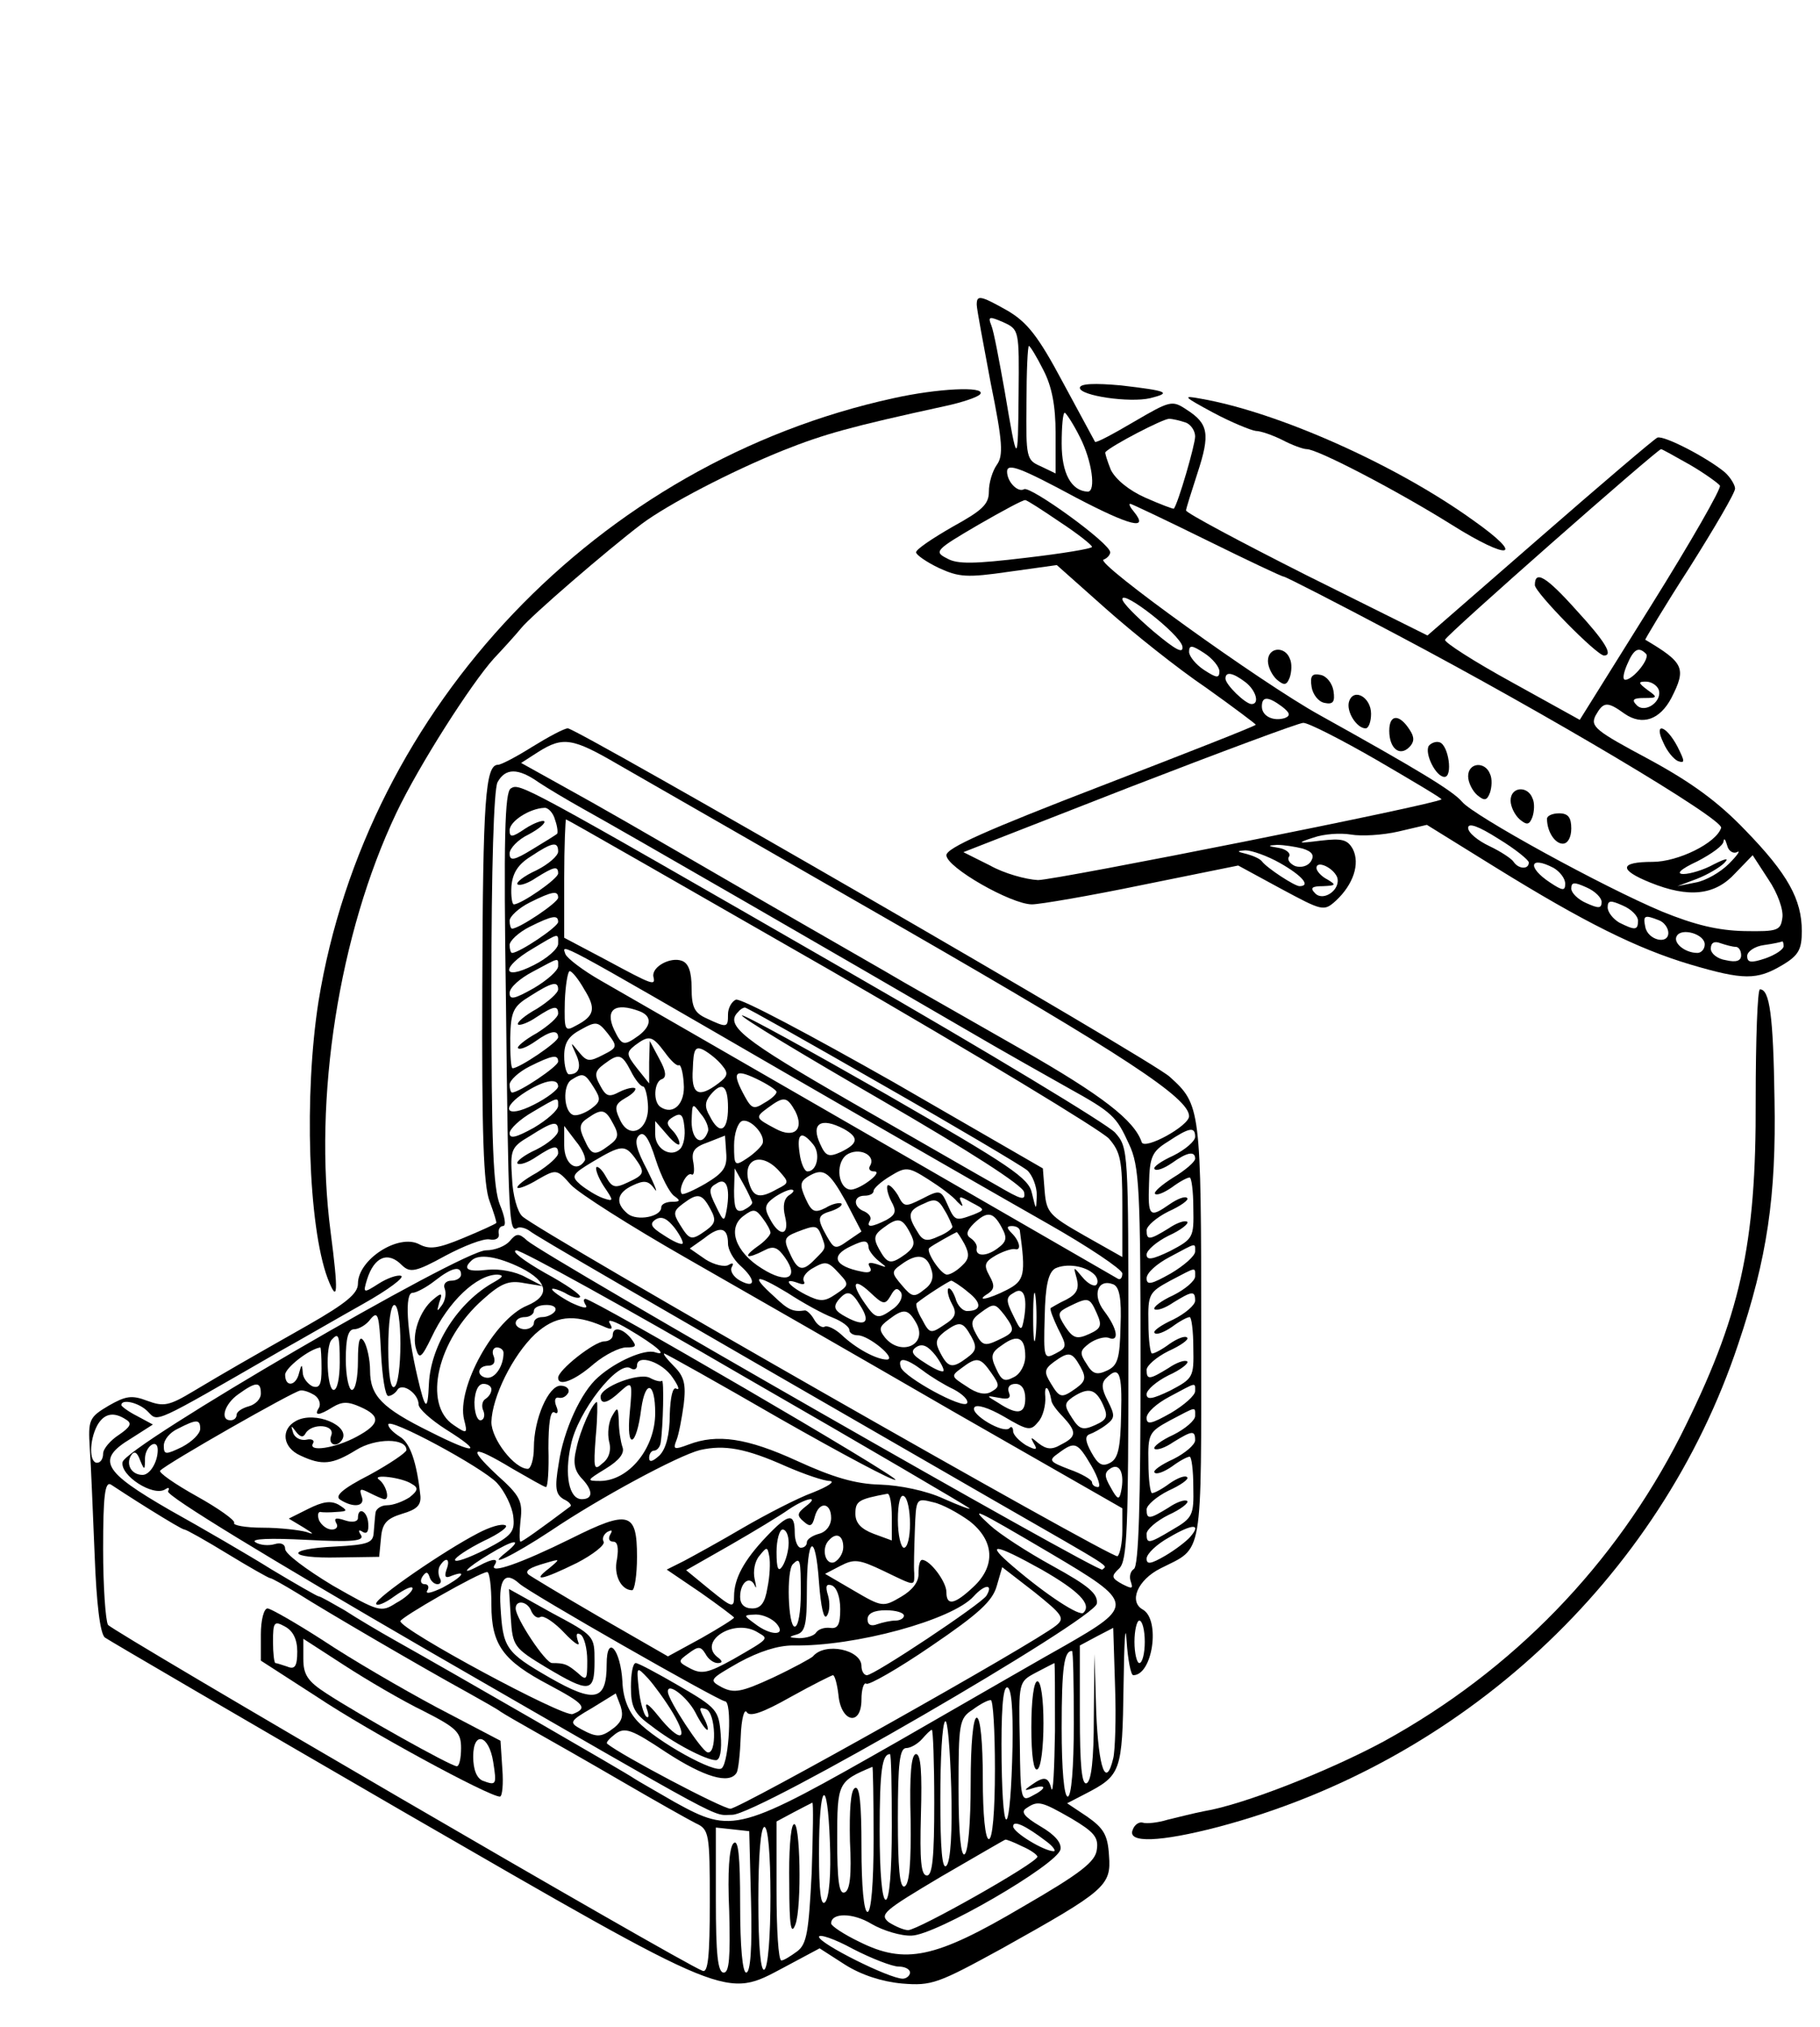 <?xml version="1.0" standalone="no"?>
<!DOCTYPE svg PUBLIC "-//W3C//DTD SVG 20010904//EN"
 "http://www.w3.org/TR/2001/REC-SVG-20010904/DTD/svg10.dtd">
<svg version="1.0" xmlns="http://www.w3.org/2000/svg"
 width="300pt" height="334pt" viewBox="0 0 300 334"
 preserveAspectRatio="xMidYMid meet">
<g transform="translate(0,334) scale(0.1,-0.1)"
fill="#000000" stroke="none">
<path d="M1610 2838 c0 -7 11 -65 23 -129 20 -98 21 -120 10 -135 -7 -10 -13
-29 -13 -44 0 -21 -11 -31 -60 -58 -33 -19 -60 -37 -60 -42 0 -4 17 -16 38
-26 33 -15 46 -16 115 -6 l79 11 81 -72 c45 -40 119 -99 165 -130 45 -32 82
-60 82 -61 0 -2 -115 -47 -255 -101 -187 -72 -255 -102 -255 -114 0 -20 107
-81 141 -81 13 0 95 14 182 32 l158 32 70 -38 c69 -37 71 -38 91 -20 29 27 40
61 28 85 -9 16 -18 18 -53 14 -39 -5 -40 -4 -12 5 17 6 44 8 62 5 17 -3 52 -1
78 5 l47 11 113 -70 c147 -91 234 -134 321 -160 88 -26 110 -26 152 -1 27 16
32 26 32 56 0 52 -23 94 -93 166 -45 47 -89 79 -159 117 -88 47 -97 54 -88 72
13 23 19 24 48 3 29 -20 58 -10 77 26 25 49 21 58 -43 96 -1 0 31 54 73 119
41 65 75 123 75 130 0 6 -8 19 -17 27 -29 24 -100 61 -111 57 -5 -2 -93 -77
-194 -165 l-185 -161 -199 99 c-109 55 -199 103 -199 107 0 3 9 31 19 62 21
64 18 81 -18 104 -24 16 -27 15 -87 -20 -34 -20 -62 -35 -64 -33 -1 2 -25 46
-53 98 -41 77 -59 99 -91 118 -46 26 -51 26 -51 10z m69 -147 c-1 -121 -2
-120 -23 5 -9 50 -18 99 -22 108 -6 15 -3 15 20 5 26 -12 26 -13 25 -118z m41
39 c14 -27 20 -59 20 -104 l0 -66 -25 12 c-23 10 -24 14 -23 104 0 52 2 94 4
94 2 0 13 -18 24 -40z m60 -110 c20 -39 27 -90 13 -90 -27 1 -43 30 -43 79 0
28 2 51 5 51 2 0 14 -18 25 -40z m174 24 c9 -3 16 -14 16 -23 0 -14 -28 -110
-35 -119 -1 -1 -22 7 -47 18 -27 12 -49 30 -57 46 -6 15 -10 28 -9 29 10 11
95 55 105 55 6 0 18 -3 27 -6z m832 -70 c24 -14 46 -30 49 -34 3 -4 -48 -93
-113 -197 l-118 -189 -112 62 c-62 34 -112 66 -110 70 2 8 349 313 356 314 2
0 23 -12 48 -26z m-1012 -54 c88 -46 121 -55 95 -23 -6 7 -9 13 -6 13 2 0 59
-27 126 -60 67 -33 124 -60 127 -60 3 0 87 -43 187 -96 246 -130 539 -304 534
-318 -8 -25 -71 -56 -113 -56 -55 0 -56 -13 -4 -34 64 -26 107 -21 140 15 l29
30 26 -40 c15 -22 25 -50 23 -63 -3 -21 -7 -23 -63 -22 -43 1 -81 10 -135 32
-98 41 -311 158 -330 181 -15 18 -75 54 -235 143 -96 53 -371 251 -356 256 6
2 11 8 11 12 0 15 -132 110 -142 104 -10 -6 -28 12 -28 29 0 15 23 6 114 -43z
m-27 -40 c29 -19 53 -38 53 -41 0 -3 -49 -11 -109 -18 -84 -10 -113 -11 -130
-1 -22 11 -19 14 51 55 40 23 75 42 78 41 3 0 29 -17 57 -36z m202 -205 c2
-13 -11 -6 -48 25 -28 24 -51 47 -51 53 0 16 95 -58 99 -78z m61 -41 c0 -12
-5 -11 -25 2 -14 9 -25 23 -25 30 0 12 5 11 25 -2 14 -9 25 -23 25 -30z m703
29 c8 -7 -21 -43 -34 -43 -5 0 -3 11 3 25 11 26 19 30 31 18z m-660 -47 c17
-13 24 -36 10 -36 -10 0 -43 32 -43 42 0 12 12 10 33 -6z m681 -12 c7 -19 -22
-40 -36 -26 -9 9 -6 12 12 12 22 0 23 1 6 13 -16 12 -16 14 -3 14 9 0 18 -6
21 -13z m-621 -28 c13 -10 15 -15 5 -19 -19 -6 -38 3 -38 19 0 17 10 17 33 0z
m156 -88 c60 -35 109 -64 107 -65 -7 -8 -636 -133 -665 -133 -20 1 -56 11 -79
24 l-44 22 274 107 c150 58 279 106 286 106 7 1 62 -27 121 -61z m251 -169 c0
-12 -17 -11 -25 1 -3 5 -21 17 -40 26 -19 9 -35 22 -35 30 0 9 17 3 50 -18 28
-17 50 -35 50 -39z m343 17 c7 4 1 -5 -13 -19 -14 -14 -38 -28 -55 -31 l-30
-6 32 12 c18 7 38 19 45 26 9 9 3 8 -17 -2 -16 -9 -39 -16 -50 -16 -13 0 -5 8
23 21 23 12 43 26 43 33 1 6 3 3 6 -7 2 -9 10 -14 16 -11z m-716 6 c16 -5 20
-11 14 -21 -5 -8 -16 -11 -26 -8 -9 4 -14 11 -10 16 3 5 -5 12 -17 14 -19 3
-19 4 -3 5 11 0 30 -3 42 -6z m-37 -24 c37 -21 51 -38 32 -38 -8 0 -54 30 -62
41 -3 4 -14 9 -25 12 -17 4 -17 5 -2 6 10 0 36 -9 57 -21z m94 -23 c7 -20 -22
-41 -36 -27 -9 9 -6 12 13 12 21 1 22 2 7 11 -10 5 -18 14 -18 19 0 13 27 1
34 -15z m357 15 c10 -6 19 -17 19 -26 0 -12 -4 -12 -25 2 -38 25 -34 45 6 24z
m79 -56 c0 -11 -5 -11 -25 -2 -14 6 -25 17 -25 24 0 11 5 11 25 2 14 -6 25
-17 25 -24z m60 -31 c0 -16 -5 -16 -31 -3 -10 6 -19 17 -19 25 0 12 5 12 25 3
14 -6 25 -17 25 -25z m34 1 c9 -3 16 -13 16 -21 0 -20 -34 -12 -38 10 -4 19
-1 20 22 11z m76 -40 c0 -8 -6 -14 -12 -14 -21 0 -41 17 -34 28 8 14 46 3 46
-14z m51 -4 c5 0 9 -6 9 -14 0 -9 -8 -12 -25 -8 -14 2 -25 11 -25 19 0 10 6
13 16 9 9 -3 20 -6 25 -6z m79 1 c0 -5 -13 -14 -30 -20 -24 -8 -30 -7 -30 4 0
7 12 16 28 18 15 2 28 5 30 6 1 0 2 -3 2 -8z"/>
<path d="M2530 2376 c0 -12 102 -116 114 -116 16 0 1 24 -45 74 -51 57 -69 67
-69 42z"/>
<path d="M2090 2251 c0 -10 7 -24 15 -31 12 -10 16 -9 21 4 3 9 4 23 0 31 -8
21 -36 19 -36 -4z"/>
<path d="M2162 2208 c2 -12 11 -24 21 -26 14 -3 18 1 15 20 -2 12 -11 24 -21
26 -14 3 -18 -1 -15 -20z"/>
<path d="M2224 2185 c-6 -16 12 -45 27 -45 5 0 9 11 9 24 0 27 -28 43 -36 21z"/>
<path d="M2290 2136 c0 -29 17 -43 33 -27 8 8 9 16 1 28 -17 27 -34 27 -34 -1z"/>
<path d="M2355 2111 c-7 -13 12 -51 26 -51 14 0 7 52 -8 57 -6 2 -14 -1 -18
-6z"/>
<path d="M2420 2061 c0 -10 7 -24 15 -31 12 -10 16 -9 21 4 3 9 4 23 0 31 -8
21 -36 19 -36 -4z"/>
<path d="M2490 2021 c0 -10 7 -24 15 -31 12 -10 16 -9 21 4 3 9 4 23 0 31 -8
21 -36 19 -36 -4z"/>
<path d="M2550 1991 c0 -21 13 -41 26 -41 8 0 14 10 14 25 0 18 -5 25 -20 25
-11 0 -20 -4 -20 -9z"/>
<path d="M1780 2701 c0 -13 82 -25 116 -17 36 9 29 12 -48 21 -44 4 -68 3 -68
-4z"/>
<path d="M1473 2684 c-486 -106 -869 -508 -948 -994 -24 -153 -17 -370 15
-456 17 -44 18 -24 5 76 -29 221 14 492 108 690 38 80 124 214 161 255 16 17
36 39 45 50 16 20 141 128 199 172 43 32 146 86 233 121 68 27 111 39 267 73
28 6 55 15 58 20 8 13 -71 9 -143 -7z"/>
<path d="M2000 2660 c30 -16 62 -29 70 -30 8 0 28 -7 44 -15 15 -8 34 -15 40
-15 18 0 150 -69 238 -124 97 -61 124 -55 36 7 -128 92 -322 178 -448 200 -32
6 -30 4 20 -23z"/>
<path d="M878 2110 c-27 -17 -52 -30 -57 -30 -21 0 -25 -57 -26 -365 -1 -244
2 -328 12 -354 7 -19 12 -35 11 -36 -2 -2 -26 -13 -55 -25 -41 -17 -55 -19
-72 -10 -34 18 -101 -25 -101 -65 0 -16 -19 -32 -82 -68 -104 -59 -132 -75
-189 -109 -40 -24 -49 -26 -76 -16 -26 10 -36 8 -64 -8 -32 -19 -34 -23 -31
-70 2 -27 5 -106 8 -176 3 -80 9 -130 17 -136 7 -5 228 -134 492 -287 544
-314 530 -308 628 -256 l58 31 42 -27 c27 -17 61 -28 94 -31 49 -4 59 0 165
58 170 95 180 103 176 153 -2 34 -9 45 -36 64 l-33 22 29 15 c60 31 62 36 64
179 1 73 3 106 5 74 2 -31 7 -57 11 -57 32 0 45 91 16 108 -24 13 -9 49 29 68
71 36 67 10 67 391 0 368 -1 373 -52 419 -27 26 -977 574 -992 574 -6 0 -32
-14 -58 -30z m140 -29 c37 -21 249 -143 472 -271 363 -209 470 -279 470 -309
0 -16 -73 -56 -78 -43 -12 36 -65 77 -198 153 -81 46 -168 96 -193 110 -25 15
-134 77 -241 139 -228 132 -245 142 -328 188 l-63 35 28 18 c41 26 57 23 131
-20z m-130 -30 c15 -10 47 -29 72 -43 67 -37 434 -249 630 -363 63 -37 140
-80 170 -97 74 -41 80 -47 101 -93 17 -36 19 -72 19 -367 0 -221 -3 -329 -11
-333 -6 -4 -8 -13 -5 -21 4 -12 2 -12 -14 -4 -18 10 -19 13 -5 26 13 13 15 64
15 354 0 337 0 339 -22 364 -13 14 -210 133 -438 264 -544 313 -543 312 -558
303 -10 -6 -12 -82 -8 -352 4 -359 5 -381 19 -372 4 2 13 0 20 -5 11 -9 158
-94 767 -445 202 -116 185 -105 177 -113 -6 -6 -917 515 -948 542 -14 13 -18
12 -29 -1 -7 -8 -24 -15 -39 -15 -40 0 -595 -323 -599 -349 -4 -22 50 -57 70
-45 6 4 8 3 5 -3 -4 -7 169 -112 426 -261 510 -294 469 -272 504 -272 42 0
597 322 601 348 2 16 -13 29 -73 62 -42 23 -88 53 -103 67 -35 32 -28 29 101
-47 137 -81 138 -85 21 -152 -22 -12 -145 -83 -272 -156 -265 -151 -274 -154
-370 -101 -31 18 -61 35 -67 39 -9 7 -297 173 -395 228 -25 14 -62 36 -82 49
-21 12 -40 23 -43 23 -2 0 -37 20 -77 44 -40 25 -116 69 -168 98 -111 64 -122
83 -64 118 l36 23 -26 14 c-14 7 -26 16 -26 18 0 11 30 4 44 -11 17 -17 6 -22
216 99 36 20 98 56 139 79 41 23 69 44 62 46 -6 2 -23 -4 -37 -13 -25 -16 -26
-16 -19 7 12 38 35 47 58 23 13 -12 22 -11 71 16 30 16 63 29 73 27 10 -2 17
2 15 10 -1 6 2 12 7 12 6 0 3 16 -5 35 -11 28 -14 98 -14 355 0 202 4 328 10
341 13 24 34 24 68 0z m27 -62 c4 -11 5 -22 3 -23 -1 -1 -20 -13 -40 -25 -31
-19 -38 -20 -38 -7 0 8 14 23 31 31 17 9 29 19 26 22 -3 2 -17 -3 -31 -12 -22
-15 -26 -15 -26 -3 0 15 33 36 57 37 6 1 15 -8 18 -20z m456 -249 c239 -138
444 -262 457 -276 19 -22 22 -36 22 -110 l0 -85 -62 35 c-58 33 -63 38 -66 73
l-3 38 -246 142 c-136 77 -252 139 -260 136 -7 -3 -13 -14 -13 -24 0 -22 -1
-23 -35 -7 -20 9 -25 18 -25 50 0 27 -5 41 -16 45 -19 7 -50 -10 -47 -26 4
-16 -1 -14 -77 27 l-70 37 0 98 c0 53 2 97 3 97 2 0 199 -113 438 -250z m-451
197 c0 -7 -16 -21 -36 -31 -20 -9 -34 -20 -31 -23 4 -3 18 2 31 11 29 18 36
20 36 7 0 -9 -61 -51 -73 -51 -3 0 -5 14 -4 30 2 22 11 36 32 49 36 24 45 25
45 8z m0 -76 c0 -8 -64 -51 -76 -51 -2 0 -4 6 -4 13 0 7 15 21 33 30 38 19 47
20 47 8z m0 -40 c0 -8 -64 -51 -76 -51 -2 0 -4 6 -4 13 0 7 15 21 33 30 38 19
47 20 47 8z m0 -36 c0 -8 -18 -24 -40 -35 -53 -27 -55 -4 -2 27 45 27 42 26
42 8z m370 -210 c173 -100 370 -213 437 -251 67 -38 122 -75 123 -82 0 -7 -3
-11 -7 -9 -17 10 -801 462 -852 491 -30 17 -56 37 -59 44 -6 18 -22 27 358
-193z m-370 173 c0 -7 -18 -23 -40 -36 -32 -18 -40 -20 -40 -8 0 9 17 24 38
35 45 24 42 24 42 9z m43 -38 c20 -32 17 -44 -14 -60 -18 -10 -19 -8 -18 40 1
27 5 50 8 50 4 0 15 -14 24 -30z m-43 0 c0 -6 -16 -20 -35 -32 -20 -11 -34
-23 -31 -26 3 -2 17 3 30 12 29 19 36 20 36 6 0 -6 -16 -20 -35 -32 -20 -11
-34 -23 -31 -25 3 -3 15 2 28 11 25 18 38 20 38 7 0 -8 -64 -51 -75 -51 -3 0
-4 22 -4 50 1 44 5 52 33 69 36 23 46 25 46 11z m134 -36 c21 -8 20 -24 -1
-40 -25 -18 -28 -17 -41 10 -15 33 2 45 42 30z m400 -121 c121 -69 229 -133
239 -141 9 -8 16 -27 16 -41 -1 -26 -1 -26 -8 3 -5 25 -35 45 -240 163 -128
73 -235 132 -238 130 -2 -3 101 -65 229 -139 145 -84 234 -141 236 -152 3 -15
-4 -13 -45 11 -27 15 -136 78 -241 138 -179 103 -208 126 -185 148 3 4 8 7 11
7 3 0 104 -57 226 -127z m-460 49 c-23 -12 -27 -11 -40 5 -14 17 -14 17 -5 -3
10 -21 6 -34 -11 -34 -4 0 -8 13 -8 30 0 22 7 33 28 44 25 14 28 13 44 -7 16
-21 16 -23 -8 -35z m102 4 c10 -14 20 -23 23 -21 3 2 7 -12 8 -30 3 -33 -17
-53 -38 -39 -13 8 -11 42 2 46 8 3 7 13 -4 33 l-16 30 -1 -35 0 -35 -20 25
c-18 23 -18 26 -3 38 23 17 28 16 49 -12z m94 -21 c11 -13 10 -18 -6 -30 -33
-25 -45 -18 -42 24 1 33 4 38 18 31 9 -5 23 -16 30 -25z m-270 6 c0 -8 -64
-51 -76 -51 -2 0 -4 6 -4 13 0 7 15 21 33 30 38 19 47 20 47 8z m120 -16 c7
-14 16 -25 20 -25 3 0 7 -13 8 -30 3 -41 -30 -60 -46 -25 -10 21 -8 26 9 36
11 6 18 13 16 16 -3 2 -14 0 -26 -6 -17 -9 -22 -8 -32 11 -10 18 -8 24 7 35
24 18 29 17 44 -12z m240 -34 c0 -4 -9 -12 -20 -18 -17 -11 -21 -10 -32 10
-22 40 -18 47 18 30 19 -9 34 -19 34 -22z m-301 7 c12 -19 11 -23 -5 -35 -10
-7 -23 -12 -29 -10 -16 5 -18 49 -3 58 19 12 22 11 37 -13z m-59 2 c0 -5 -18
-19 -40 -30 -47 -24 -57 -6 -12 22 31 19 52 22 52 8z m280 -35 c0 -39 -14 -46
-30 -14 -9 15 -8 24 1 35 19 23 29 16 29 -21z m-280 3 c0 -7 -18 -23 -40 -36
-29 -16 -40 -19 -40 -9 0 7 17 23 38 35 44 26 42 25 42 10z m391 -9 c15 -30
-2 -45 -32 -29 -34 18 -35 19 -13 35 26 19 31 19 45 -6z m-144 -33 c-9 -26
-27 -15 -27 16 1 31 1 32 15 13 9 -10 14 -24 12 -29z m-156 12 c10 -18 8 -24
-7 -35 -24 -18 -29 -17 -41 10 -9 19 -8 26 6 35 23 16 29 15 42 -10z m110 -41
c-15 -15 -41 0 -41 24 l0 22 20 -23 c11 -13 20 -19 20 -14 0 6 -6 16 -12 22
-10 10 -10 15 2 22 12 7 16 4 18 -16 2 -15 -1 -31 -7 -37z m136 9 c-2 -5 -13
-16 -25 -24 -21 -14 -22 -13 -22 21 0 19 6 37 13 40 13 5 39 -22 34 -37z
m-337 21 c0 -7 -16 -21 -36 -31 -20 -9 -34 -20 -31 -23 4 -3 18 2 31 11 29 19
36 20 36 6 0 -6 -16 -20 -35 -32 -20 -11 -34 -22 -32 -25 2 -2 18 4 34 14 30
17 31 17 54 -9 13 -14 98 -68 189 -120 91 -52 290 -166 442 -254 l278 -159 0
-37 c0 -20 -4 -39 -8 -42 -8 -5 -955 535 -981 560 -8 7 -16 35 -17 63 -3 46
-2 51 29 69 39 25 47 26 47 9z m471 3 c25 -14 24 -24 -5 -38 -20 -9 -25 -7
-34 13 -16 34 1 45 39 25z m-427 -52 c-13 -21 -34 -6 -34 25 l0 32 19 -25 c11
-13 17 -28 15 -32z m148 -59 c10 -7 9 -9 -4 -9 -10 0 -18 -4 -18 -9 0 -16 -40
-23 -55 -11 -22 18 -18 35 8 47 19 9 26 8 36 -6 6 -9 1 5 -12 31 -18 34 -22
49 -14 57 8 8 16 -2 28 -40 9 -28 23 -55 31 -60z m858 98 c0 -7 -16 -21 -36
-31 -20 -9 -34 -19 -31 -22 3 -4 16 1 29 10 25 18 38 20 38 7 0 -5 -16 -19
-36 -31 -19 -12 -33 -24 -30 -27 3 -3 15 2 28 11 12 9 25 16 29 16 3 0 6 -23
6 -50 1 -49 0 -51 -38 -71 -29 -14 -39 -16 -39 -6 0 7 16 21 36 31 20 9 34 20
31 23 -4 3 -18 -2 -31 -11 -31 -19 -36 -20 -36 -3 0 7 16 21 36 31 20 9 34 19
31 22 -3 4 -16 -1 -29 -10 -33 -23 -36 -21 -34 34 1 44 5 53 31 69 36 24 45
25 45 8z m-773 -26 c2 -24 -4 -33 -34 -51 -19 -11 -37 -19 -39 -17 -7 7 8 37
16 32 4 -2 5 6 3 19 -4 19 1 26 24 34 15 6 28 11 28 11 0 1 1 -12 2 -28z m143
14 c13 -15 7 -45 -9 -45 -5 0 -11 14 -13 30 -5 33 3 38 22 15z m-294 -22 c18
-25 17 -28 -11 -41 -21 -10 -26 -9 -36 9 -6 11 -13 18 -16 16 -2 -3 3 -17 12
-31 17 -25 17 -26 -1 -20 -11 4 -27 14 -37 22 -16 14 -15 17 20 38 47 28 53
28 69 7z m388 -14 c-3 -5 0 -9 7 -9 16 0 -22 -29 -38 -30 -21 0 -27 42 -8 57
20 14 50 0 39 -18z m-150 -8 c17 -19 17 -20 -3 -30 -28 -16 -39 -14 -46 9 -13
40 19 54 49 21z m294 -51 c8 -8 10 -9 7 -2 -6 12 -3 12 16 1 23 -12 23 -12 4
-20 -30 -11 -31 -11 -43 16 -11 25 -13 25 -42 10 -28 -14 -30 -14 -40 6 -7 11
-14 18 -17 16 -2 -3 0 -14 6 -26 9 -16 8 -22 -8 -31 -24 -12 -34 -13 -27 -1 3
5 -1 11 -9 15 -19 7 -19 26 0 26 8 0 15 3 15 8 0 4 12 15 27 24 26 16 30 16
63 -5 19 -12 41 -28 48 -37z m-338 -1 c0 -4 -7 -9 -15 -13 -12 -4 -15 3 -15
32 l1 37 14 -25 c8 -14 14 -28 15 -31z m154 2 l26 -50 -22 -15 c-21 -15 -23
-14 -35 7 -17 30 -16 35 8 42 11 4 18 9 16 12 -3 2 -15 0 -26 -7 -18 -9 -23
-7 -33 15 -10 22 -9 28 3 36 26 16 35 10 63 -40z m-196 -13 c-4 -22 -5 -22
-18 5 -12 24 -12 30 1 37 16 11 23 -6 17 -42z m103 23 c-9 -6 -11 -18 -7 -35
8 -32 -9 -35 -25 -4 -10 18 -8 24 7 35 10 7 23 13 28 13 6 0 5 -4 -3 -9z
m-130 -23 c10 -18 8 -24 -7 -35 -24 -17 -27 -17 -43 9 -12 19 -11 23 5 35 24
18 31 17 45 -9z m399 -29 c0 -3 -10 -11 -23 -16 -19 -9 -26 -8 -35 8 -17 27
-15 35 11 46 18 9 24 7 34 -11 7 -11 12 -24 13 -27z m-300 -10 c0 -4 -10 -15
-22 -23 -25 -18 -17 -21 12 -6 15 8 22 5 34 -12 24 -34 3 -44 -38 -18 -44 27
-58 67 -30 87 16 12 20 11 31 -4 7 -9 13 -20 13 -24z m-145 -18 c-3 -2 -16 4
-31 14 -21 13 -24 19 -13 26 10 6 19 1 31 -14 9 -12 15 -24 13 -26z m526 27
c10 -18 8 -24 -7 -35 -19 -14 -37 -13 -34 1 1 5 -4 12 -10 16 -8 5 -7 12 5 24
22 21 32 20 46 -6z m-151 -9 c9 -17 8 -23 -7 -35 -25 -18 -30 -17 -44 8 -10
18 -8 24 7 35 24 18 31 17 44 -8z m-300 -18 c0 -10 9 -26 20 -36 26 -23 26
-39 0 -25 -11 6 -17 16 -14 22 4 7 2 8 -5 4 -6 -4 -24 0 -38 9 l-26 18 24 17
c26 21 39 18 39 -9z m154 13 c8 -21 8 -20 -10 -38 -21 -22 -29 -20 -42 9 -11
23 -9 27 11 35 31 12 34 12 41 -6z m327 9 c10 -73 8 -83 -21 -98 -31 -16 -54
-20 -31 -6 10 7 11 13 2 29 -10 18 -8 23 11 34 13 7 26 11 31 10 11 -3 8 13
-5 26 -9 9 -9 12 0 12 7 0 12 -3 13 -7z m-91 -23 c8 -16 8 -24 -4 -35 -8 -8
-19 -15 -25 -15 -10 0 -36 39 -29 44 4 4 42 25 45 26 1 0 7 -9 13 -20z m-158
-7 c1 -4 8 -14 17 -21 14 -11 14 -11 -3 -5 -13 4 -17 3 -12 -5 4 -7 -1 -10
-14 -7 -45 9 -52 26 -17 42 23 11 28 10 29 -4z m538 -5 c0 -7 -18 -23 -40 -36
-32 -18 -40 -20 -40 -8 0 9 17 24 38 35 45 24 42 24 42 9z m-740 -208 c200
-115 365 -212 368 -215 3 -3 -16 4 -43 16 -28 13 -72 22 -104 23 -41 1 -78 12
-137 39 -83 38 -132 45 -179 27 -24 -9 -26 -8 -20 7 4 10 9 37 12 59 4 33 1
46 -16 63 -11 11 -19 21 -16 21 2 0 88 -48 190 -107 102 -58 188 -104 191
-101 5 5 -498 298 -511 298 -4 0 -3 -5 1 -11 3 -6 -8 -3 -25 5 -17 9 -31 19
-31 22 0 2 9 0 21 -6 11 -7 23 -10 25 -7 3 3 -23 21 -58 40 -35 20 -56 36 -47
37 9 0 180 -94 379 -210z m-371 181 c45 -23 48 -46 10 -62 -54 -22 -117 -136
-104 -188 6 -23 5 -24 -17 -9 -52 34 -27 141 48 207 30 27 43 32 68 27 l31 -5
-29 15 c-16 9 -43 14 -62 12 -33 -4 -42 1 -27 15 12 12 43 7 82 -12z m676 -2
c5 -14 1 -25 -12 -34 -16 -13 -20 -12 -36 7 -18 21 -18 23 -1 35 26 19 42 16
49 -8z m-151 -8 c16 -17 15 -19 -6 -33 -19 -13 -26 -13 -50 -1 -29 15 -39 29
-12 19 8 -3 12 -2 9 3 -3 6 3 14 12 20 24 14 27 14 47 -8z m420 -1 c5 -5 7
-13 3 -17 -4 -3 -14 2 -23 13 -15 18 -15 18 -9 -3 4 -16 0 -25 -17 -34 -13 -6
-24 -13 -26 -14 -2 -2 4 -17 12 -34 15 -29 15 -31 -4 -41 -19 -10 -20 -8 -18
60 1 52 6 73 17 80 18 9 50 5 65 -10z m-1044 0 c0 -5 -7 -10 -16 -10 -9 0 -14
-6 -11 -13 3 -8 1 -20 -5 -28 -8 -11 -8 -10 -4 5 6 16 4 17 -10 5 -22 -18 -36
-58 -28 -82 5 -17 9 -14 25 19 28 60 75 104 109 104 11 -1 9 -4 -5 -12 -60
-33 -105 -104 -108 -168 -2 -47 -6 -44 -19 12 -18 77 -21 138 -8 138 6 0 23 9
37 20 28 22 43 25 43 10z m1210 -3 c0 -7 -16 -21 -36 -31 -20 -9 -34 -20 -31
-23 4 -3 18 2 31 11 31 19 36 20 36 3 0 -7 -16 -21 -36 -31 -20 -9 -34 -19
-31 -22 3 -4 16 1 29 10 12 9 25 16 29 16 3 0 6 -23 6 -50 1 -49 0 -51 -38
-71 -29 -14 -39 -16 -39 -6 0 7 16 21 36 31 20 9 34 20 31 23 -4 3 -18 -2 -31
-11 -31 -19 -36 -20 -36 -3 0 7 16 21 36 31 20 9 34 19 31 22 -3 4 -16 -1 -29
-10 -12 -9 -25 -16 -29 -16 -3 0 -6 23 -6 50 -1 48 1 51 36 70 44 23 41 23 41
7z m-597 -68 c15 -6 27 -15 27 -20 0 -5 6 -9 14 -9 18 0 65 -39 48 -40 -17 0
-51 18 -75 41 -11 10 -24 16 -28 13 -4 -2 -12 3 -17 12 -5 9 -12 15 -15 15
-20 -3 -28 1 -51 23 -40 36 -31 38 22 6 26 -17 59 -35 75 -41z m95 36 c7 13
11 14 17 6 4 -7 -1 -18 -11 -26 -26 -19 -30 -19 -48 7 -24 34 -19 44 8 19 22
-21 25 -21 34 -6z m128 6 c23 -18 22 -31 -2 -31 -7 0 -16 9 -19 21 -4 11 -9
18 -12 16 -2 -3 0 -14 6 -25 9 -16 6 -23 -13 -35 -22 -15 -24 -14 -36 9 -8 13
-11 25 -9 27 13 11 54 37 57 37 2 0 15 -8 28 -19z m111 -73 c-2 -18 -4 -4 -4
32 0 36 2 50 4 33 2 -18 2 -48 0 -65z m140 17 c-1 -54 -5 -65 -22 -73 -17 -8
-24 -6 -34 11 -12 18 -11 22 5 34 10 7 24 11 31 9 19 -8 15 15 -7 44 -20 26
-11 54 15 44 10 -4 14 -23 12 -69z m-159 13 c-4 -22 -5 -22 -18 5 -12 24 -12
30 1 37 16 11 23 -6 17 -42z m-270 21 c18 -28 8 -36 -23 -19 -19 10 -22 16
-14 27 15 18 22 17 37 -8z m390 -13 c9 -20 7 -25 -13 -34 -20 -9 -26 -7 -39
12 -14 22 -13 24 7 34 31 15 33 15 45 -12z m-1148 -50 c0 -36 -4 -68 -10 -71
-6 -4 -10 20 -10 64 0 41 4 71 10 71 6 0 10 -28 10 -64z m255 54 c-3 -5 -13
-10 -21 -10 -8 0 -14 -4 -14 -10 0 -5 -7 -10 -15 -10 -8 0 -15 5 -15 10 0 6 7
10 15 10 8 0 15 5 15 10 0 6 9 10 21 10 11 0 17 -4 14 -10z m741 -7 c18 -25
17 -28 -11 -41 -21 -10 -26 -9 -36 10 -10 18 -8 24 7 35 23 17 24 16 40 -4z
m-1016 -133 c5 0 12 5 15 10 8 13 35 -6 35 -24 0 -7 20 -25 45 -41 64 -40 49
-42 -26 -4 -79 39 -99 59 -99 101 0 18 -5 40 -10 48 -7 11 -10 2 -10 -32 0
-27 -4 -48 -10 -48 -5 0 -10 23 -10 50 0 36 4 50 14 50 7 0 20 7 27 17 12 14
14 7 17 -55 2 -40 7 -72 12 -72z m871 119 c18 -35 -26 -54 -52 -23 -11 14 -10
18 6 30 25 19 32 18 46 -7z m-517 -4 c15 -7 17 -5 11 5 -5 8 9 3 31 -10 46
-27 66 -45 44 -38 -17 6 -65 -15 -94 -41 -28 -24 -57 -87 -65 -142 -7 -41 -5
-51 8 -59 9 -4 14 -10 11 -12 -52 -39 -79 -58 -82 -58 -2 0 -2 16 0 35 4 32
-1 41 -39 75 -50 47 -42 51 26 10 28 -16 52 -30 55 -30 3 0 5 29 4 64 0 40 3
63 10 59 5 -4 7 1 3 10 -4 10 -2 16 5 14 6 -1 12 3 15 9 2 6 -4 11 -13 11 -20
0 -44 -55 -44 -102 0 -19 -5 -35 -10 -35 -22 0 -60 49 -60 77 1 41 35 110 72
145 33 30 63 34 112 13z m607 -17 c10 -18 8 -24 -7 -35 -24 -18 -31 -17 -44 8
-9 17 -8 23 7 35 25 18 30 17 44 -8z m-1041 -43 c0 -25 -4 -45 -10 -45 -11 0
-14 73 -3 83 11 12 13 8 13 -38z m1130 10 c0 -13 -8 -29 -19 -34 -15 -8 -20
-6 -29 14 -10 21 -8 27 10 39 26 19 38 12 38 -19z m-135 -24 c-3 -2 -16 4 -31
14 -21 13 -24 19 -13 26 10 6 19 1 31 -14 9 -12 15 -24 13 -26z m-1025 4 c0
-26 -3 -33 -15 -29 -8 4 -16 14 -16 23 -1 14 -2 14 -6 -1 -5 -22 -23 -24 -23
-3 0 11 39 42 58 45 1 0 2 -16 2 -35z m300 26 c0 -21 -13 -41 -26 -41 -8 0
-14 5 -14 10 0 6 7 10 15 10 9 0 12 6 9 15 -4 8 -1 15 5 15 6 0 11 -4 11 -9z
m951 -23 c10 -18 8 -24 -7 -35 -24 -17 -27 -17 -42 8 -11 18 -11 23 5 35 25
18 30 17 44 -8z m-672 -18 c9 -13 12 -21 6 -18 -6 4 -10 -13 -11 -43 0 -32 -6
-56 -17 -67 -11 -10 -17 -12 -17 -4 0 7 4 12 8 12 5 0 10 6 11 13 4 25 6 106
2 102 -2 -2 -11 0 -20 5 -18 9 -81 -15 -81 -31 0 -14 12 -11 33 9 19 17 20 16
15 -36 -6 -62 11 -57 19 7 7 49 23 44 23 -7 0 -58 -43 -111 -90 -112 -24 0
-23 1 8 20 23 14 32 26 28 36 -3 9 -6 28 -6 42 -1 24 -2 25 -11 9 -6 -10 -8
-29 -5 -42 4 -14 0 -28 -11 -36 -14 -13 -15 -9 -11 44 3 31 3 57 2 57 -7 0
-28 -47 -34 -77 -6 -24 -3 -37 11 -51 17 -19 16 -32 -2 -32 -21 0 -29 40 -18
89 11 55 77 139 98 127 6 -4 11 -2 11 4 0 20 42 6 59 -20z m412 12 c13 -10 36
-24 51 -31 15 -8 25 -18 22 -23 -7 -10 -102 42 -109 59 -6 18 8 16 36 -5z
m113 -4 c14 -20 14 -23 0 -31 -10 -6 -24 -3 -41 9 -25 16 -26 17 -8 30 25 19
31 18 49 -8z m214 -68 c-1 -56 -5 -73 -18 -80 -13 -7 -20 -3 -31 17 -10 18
-11 27 -3 30 6 2 19 9 28 16 14 11 14 15 2 39 -10 19 -11 29 -3 37 22 22 27
10 25 -59z m-1418 34 c0 -9 -9 -18 -20 -21 -11 -3 -20 -9 -20 -14 0 -5 -4 -9
-10 -9 -18 0 -10 27 13 43 29 21 37 21 37 1z m380 7 c0 -6 -4 -12 -10 -16 -5
-3 -7 -12 -3 -20 3 -8 0 -15 -5 -15 -6 0 -10 14 -10 30 1 18 6 30 15 30 7 0
13 -4 13 -9z m880 -15 c0 -26 -13 -28 -45 -7 -20 12 -20 12 2 8 15 -3 20 -1
16 9 -3 8 1 14 11 14 10 0 16 -9 16 -24z m43 -3 c0 -5 9 -17 19 -27 23 -25 23
-33 -3 -46 -15 -9 -24 -8 -37 2 -13 11 -14 11 -8 0 7 -11 4 -12 -13 -3 -11 7
-21 17 -21 23 0 6 -3 9 -6 5 -10 -10 -65 23 -58 34 3 6 23 0 49 -15 39 -23 44
-24 56 -9 8 8 13 28 12 42 -2 22 6 17 10 -6z m237 15 c0 -7 -18 -23 -40 -36
-32 -18 -40 -20 -40 -8 0 9 17 24 38 35 45 24 42 24 42 9z m-1451 -7 c7 -5 10
-14 7 -20 -9 -14 -1 -14 23 1 15 9 25 9 45 0 34 -15 33 -28 -6 -49 -35 -19
-81 -26 -72 -11 3 5 -2 8 -11 6 -10 -2 -20 4 -22 12 -4 12 -3 12 5 1 7 -9 12
-10 16 -2 11 17 49 14 42 -4 -6 -15 9 -21 18 -7 14 23 -45 48 -76 31 -26 -14
-22 -44 7 -57 36 -17 53 -15 92 9 32 20 83 20 83 0 0 -4 -28 -23 -61 -41 -45
-23 -58 -35 -48 -41 22 -14 42 -11 35 6 -4 13 -2 13 14 5 10 -5 21 -10 24 -10
9 0 2 24 -9 32 -14 10 38 4 54 -7 11 -6 10 -11 -4 -22 -11 -7 -27 -13 -37 -13
-10 0 -18 -6 -19 -12 -1 -7 -2 -22 -3 -33 -1 -17 -9 -20 -63 -23 -85 -4 -80
-20 5 -18 l67 1 3 31 c2 24 9 32 35 40 24 7 31 14 30 29 -6 56 -17 88 -34 98
-11 7 -19 15 -19 20 0 13 154 -70 179 -96 13 -14 25 -39 27 -55 3 -26 -2 -32
-46 -55 -28 -14 -50 -22 -50 -17 0 4 21 18 47 31 26 12 42 24 36 26 -7 3 -26
-3 -45 -13 -56 -29 -168 -106 -168 -116 0 -5 14 0 30 12 17 12 30 18 30 13 0
-5 -12 -16 -27 -24 -25 -16 -28 -15 -105 29 -43 26 -78 52 -78 60 0 8 -7 11
-17 8 -10 -3 -24 -2 -32 3 -9 6 25 7 84 4 76 -4 96 -2 90 8 -5 7 -4 10 3 5 7
-4 10 1 9 14 -1 20 -17 29 -17 9 0 -6 -9 -8 -21 -4 -15 5 -19 4 -15 -4 4 -6 1
-11 -7 -11 -8 0 -17 7 -21 15 -3 8 -2 14 2 14 4 -1 16 -1 27 0 18 1 19 2 3 12
-13 7 -26 5 -50 -7 l-32 -16 25 -15 c16 -10 18 -12 4 -7 -11 3 -43 7 -72 7
-28 0 -50 4 -47 8 2 4 -26 24 -62 44 -36 20 -63 39 -60 42 11 12 222 132 231
132 6 1 16 -3 24 -8z m1299 -15 c9 -20 7 -25 -13 -34 -20 -9 -26 -7 -38 12
-13 20 -13 24 1 34 26 17 38 14 50 -12z m152 -19 c0 -7 -16 -21 -36 -31 -20
-9 -34 -20 -31 -23 4 -3 18 2 31 11 31 19 36 20 36 3 0 -7 -16 -21 -36 -31
-20 -9 -34 -19 -31 -22 3 -4 16 1 29 10 12 9 25 16 29 16 3 0 6 -22 6 -50 1
-46 -1 -51 -34 -70 -40 -24 -43 -24 -43 -7 0 7 16 21 36 31 20 9 34 20 31 23
-4 3 -18 -2 -31 -11 -31 -19 -36 -20 -36 -3 0 7 16 21 36 31 20 9 34 19 31 22
-3 4 -16 -1 -29 -10 -12 -9 -25 -16 -29 -16 -3 0 -6 23 -6 50 -1 48 1 51 36
70 44 23 41 23 41 7z m-1762 -6 c10 -6 7 -12 -12 -25 -14 -9 -26 -23 -26 -31
0 -8 -4 -15 -10 -15 -13 0 -13 36 0 61 11 20 27 24 48 10z m122 -15 c0 -8 -13
-21 -30 -30 -27 -13 -30 -13 -30 2 0 10 10 22 23 28 31 16 37 16 37 0z m-70
-35 c0 -20 -13 -41 -25 -41 -18 0 -28 17 -19 32 5 8 10 6 15 -8 7 -17 8 -17 8
4 1 20 21 33 21 13z m1036 -27 c30 -13 62 -24 72 -24 9 -1 -3 -9 -28 -19 -25
-9 -77 -36 -115 -58 -39 -23 -83 -47 -98 -55 l-28 -14 56 -38 c30 -21 55 -40
55 -41 0 -2 -24 -17 -54 -34 l-55 -30 -113 65 c-62 36 -115 68 -117 70 -6 6 1
11 29 19 24 7 24 7 5 -9 -30 -23 -11 -19 46 9 27 14 47 30 44 35 -3 5 0 12 6
16 8 4 9 3 5 -4 -4 -7 -2 -12 5 -12 7 0 9 -10 6 -29 -6 -26 7 -51 25 -51 4 0
8 25 8 55 0 74 -13 78 -109 30 -83 -41 -135 -59 -126 -44 8 12 -2 12 -26 -1
-34 -18 -20 -3 17 19 41 25 57 27 29 4 -37 -29 11 -6 73 35 80 54 210 124 246
133 40 9 75 3 142 -27z m503 1 c11 -19 16 -35 11 -35 -6 0 -10 4 -10 8 0 4
-17 14 -37 21 -34 13 -35 15 -18 27 27 20 31 18 54 -21z m49 -42 c-3 -15 -6
-14 -17 6 -11 19 -11 25 0 32 15 9 23 -9 17 -38z m-1601 -30 c29 -18 54 -33
57 -33 3 0 35 -18 71 -40 36 -22 68 -40 70 -40 3 0 24 -12 47 -26 44 -28 205
-122 278 -162 25 -14 50 -28 55 -32 6 -4 30 -18 55 -32 25 -14 90 -51 145 -83
55 -32 110 -63 122 -69 22 -10 23 -17 23 -130 0 -90 -3 -117 -12 -113 -35 13
-974 560 -980 570 -4 7 -8 63 -8 125 0 88 3 112 13 106 6 -4 35 -23 64 -41z
m1223 -12 l0 -39 -30 11 c-21 8 -30 18 -30 33 0 21 5 24 53 33 4 0 7 -17 7
-38z m30 -12 c0 -21 -4 -39 -10 -39 -5 0 -10 21 -10 46 0 27 4 43 10 39 6 -3
10 -24 10 -46z m-172 29 c-14 -11 -15 -15 -3 -25 10 -9 14 -8 18 8 7 26 27 24
27 -2 0 -12 -8 -23 -20 -26 -11 -3 -20 -9 -20 -14 0 -5 -4 -9 -10 -9 -5 0 -10
11 -10 25 0 33 -10 32 -47 -7 -37 -39 -53 -69 -53 -98 0 -20 -3 -19 -40 11
l-39 32 72 41 c40 23 83 49 97 59 28 19 53 24 28 5z m270 -24 c41 -32 44 -74
6 -109 -31 -29 -44 -31 -44 -8 0 17 -27 53 -40 53 -4 0 -6 -10 -6 -22 1 -14
-10 -28 -29 -39 -29 -17 -31 -17 -77 10 l-48 28 25 13 c23 12 31 11 71 -8 54
-26 51 -26 51 -4 -1 9 0 41 1 71 2 53 2 53 30 46 15 -3 42 -18 60 -31z m364
-26 c-6 -7 -24 -21 -41 -31 -24 -14 -31 -15 -31 -5 0 8 17 24 37 35 39 23 54
23 35 1z m-662 -10 c0 -13 -5 -30 -10 -38 -7 -11 -10 -5 -10 23 0 20 5 37 10
37 6 0 10 -10 10 -22z m90 -7 c0 -10 -7 -21 -15 -25 -15 -5 -22 24 -8 37 12
13 23 7 23 -12z m-27 -113 c5 7 5 22 2 33 -5 16 -3 20 6 17 8 -3 14 -19 14
-39 0 -26 -4 -33 -17 -31 -9 1 -19 -2 -23 -8 -3 -5 -16 -9 -28 -9 -17 1 -18 2
-4 6 14 4 17 16 17 72 0 90 14 100 20 14 3 -40 8 -63 13 -55z m-98 46 c-4 -25
-11 -34 -25 -34 -13 0 -20 7 -20 19 0 24 16 36 24 19 3 -7 3 -3 0 10 -3 13 0
30 8 39 12 15 13 15 16 -1 2 -10 1 -33 -3 -52z m452 30 c61 -35 83 -57 69 -71
-6 -7 -61 29 -116 76 -47 40 -32 39 47 -5z m-981 0 c-4 -12 -2 -15 9 -10 27
10 16 -3 -16 -20 -17 -8 -28 -11 -25 -5 4 6 2 11 -4 11 -6 0 -8 5 -4 12 6 9 9
9 12 0 2 -7 8 -12 13 -12 6 0 7 5 4 10 -3 6 -3 15 0 20 10 16 18 12 11 -6z
m584 -39 c0 -30 -4 -55 -10 -55 -11 0 -14 93 -3 103 12 12 13 8 13 -48z m421
-53 c-35 -29 -522 -302 -537 -302 -13 0 -180 88 -203 107 -3 2 4 9 13 16 16
12 27 8 84 -30 63 -41 104 -53 116 -34 3 4 6 32 7 60 1 29 6 47 10 40 5 -8 26
-1 72 25 36 20 68 36 70 36 3 0 7 -15 9 -32 4 -46 38 -53 38 -8 0 17 4 29 8
26 4 -3 53 25 107 62 78 53 101 74 108 99 l9 31 53 -41 c46 -37 51 -43 36 -55z
m-931 34 c0 -66 19 -92 95 -132 58 -31 65 -38 39 -48 -15 -6 -284 139 -284
153 0 6 129 80 143 81 4 0 7 -24 7 -54z m46 35 c16 -15 328 -193 339 -194 12
0 7 -98 -5 -110 -9 -11 -108 44 -139 77 -15 16 -24 38 -25 65 -3 54 -26 80
-26 29 0 -60 -19 -65 -94 -22 -73 42 -77 49 -81 117 -3 46 8 59 31 38z m770
-20 c-9 -14 -185 -131 -197 -131 -5 0 -9 7 -9 15 0 27 -60 40 -80 16 -3 -3
-32 -19 -66 -35 -52 -24 -64 -26 -84 -16 -22 12 -21 13 28 41 33 18 64 28 89
28 102 -2 263 42 298 81 18 20 33 21 21 1z m-136 -33 c0 -4 -6 -8 -14 -8 -8 0
-21 -3 -30 -6 -10 -4 -16 -1 -16 8 0 10 11 15 30 15 17 0 30 -4 30 -9z m-210
-13 c17 -20 -9 -21 -36 0 -19 14 -19 14 2 15 12 0 27 -7 34 -15z m607 -30 c0
-19 -4 -35 -9 -35 -4 0 -8 16 -8 35 0 19 4 35 8 35 5 0 9 -16 9 -35z m-637 15
c17 -10 19 -9 -42 -44 -40 -22 -51 -25 -70 -15 -21 11 -21 12 -3 25 16 12 20
12 28 -1 4 -8 13 -15 20 -15 8 0 8 3 2 8 -38 26 25 68 65 42z m585 -207 c-12
-50 -24 -18 -28 75 l-3 97 -1 -105 c0 -68 -4 -105 -12 -108 -8 -3 -11 31 -11
112 l0 115 28 15 27 14 3 -96 c2 -54 0 -107 -3 -119z m-65 57 c0 -73 -4 -120
-10 -120 -6 0 -10 44 -10 113 0 100 4 127 17 127 2 0 3 -54 3 -120z m-31 -12
c-1 -62 -3 -105 -6 -95 -5 20 -12 21 -33 6 -13 -9 -12 -10 3 -5 23 7 22 -1 -2
-13 -18 -10 -19 -5 -20 89 -2 99 -2 99 26 114 15 8 29 15 31 16 1 0 1 -51 1
-112z m-70 -25 c-3 -147 -16 -165 -18 -25 -1 81 2 122 9 122 7 0 10 -33 9 -97z
m-656 31 c-22 -17 -29 -17 -55 -3 -20 11 -20 13 18 35 l39 24 8 -21 c5 -16 2
-25 -10 -35z m627 -69 c0 -70 -4 -115 -10 -115 -6 0 -10 40 -10 100 0 60 -4
100 -10 100 -6 0 -10 -43 -10 -109 0 -63 -4 -112 -10 -116 -6 -4 -10 34 -10
108 0 107 1 116 23 130 12 9 25 16 30 16 4 1 7 -51 7 -114z m-80 -159 c-7 -7
-10 28 -10 110 0 67 3 124 8 128 4 4 8 -45 10 -110 2 -71 -1 -121 -8 -128z
m-20 104 c0 -89 -3 -120 -12 -120 -10 0 -12 25 -10 100 2 69 0 100 -8 100 -8
0 -11 -34 -9 -107 1 -72 -2 -108 -10 -111 -8 -3 -11 31 -11 112 0 92 3 116 14
116 7 0 19 7 26 15 7 8 14 15 16 15 2 0 4 -54 4 -120z m-70 -40 c0 -73 -4
-120 -10 -120 -6 0 -10 44 -10 113 0 100 4 127 17 127 2 0 3 -54 3 -120z m-30
-20 c0 -73 -4 -120 -10 -120 -6 0 -10 42 -10 106 0 73 -3 103 -11 98 -7 -4 -9
-37 -8 -87 3 -57 0 -82 -9 -85 -9 -3 -12 20 -12 87 0 94 1 96 58 120 1 1 2
-53 2 -119z m-80 -104 c-7 -7 -10 18 -10 80 0 118 14 132 18 18 2 -51 -1 -91
-8 -98z m-22 49 c-5 -98 -8 -118 -24 -130 -11 -8 -22 -15 -26 -15 -5 0 -8 52
-8 115 l0 114 28 15 c15 8 29 15 31 16 2 0 1 -52 -1 -115z m428 89 c37 -22 45
-31 42 -51 -2 -20 -26 -39 -123 -95 -144 -85 -193 -95 -269 -57 -25 12 -46 26
-46 30 0 18 36 18 67 -1 19 -11 49 -20 66 -19 40 1 240 117 245 142 2 11 -9
24 -33 38 -27 16 -33 24 -23 30 19 13 25 11 74 -17z m-41 -38 c11 -8 16 -16
12 -16 -16 0 -67 31 -67 41 0 11 21 1 55 -25z m-487 -100 c2 -75 -1 -116 -8
-116 -6 0 -10 42 -10 112 0 81 -3 109 -11 101 -7 -7 -10 -47 -7 -112 2 -76 0
-101 -9 -101 -10 0 -13 31 -13 119 l0 120 28 -3 27 -3 3 -117z m32 10 c0 -66
-4 -117 -10 -121 -6 -4 -10 37 -10 114 0 74 4 121 10 121 6 0 10 -45 10 -114z
m415 82 c14 -6 25 -14 25 -17 0 -10 -197 -121 -213 -121 -7 0 -21 6 -32 13
-16 13 -8 19 86 75 57 33 105 61 106 61 1 1 14 -4 28 -11z m-204 -198 c10 0
19 -4 19 -10 0 -5 -6 -10 -12 -10 -22 0 -138 58 -138 69 0 5 25 -3 56 -20 31
-16 65 -29 75 -29z"/>
<path d="M1010 1140 c0 -5 -6 -10 -14 -10 -16 0 -76 -47 -76 -60 0 -15 27 -5
59 23 18 15 42 27 53 27 17 0 18 2 8 15 -14 17 -30 20 -30 5z"/>
<path d="M430 647 l0 -43 93 -60 c84 -56 283 -164 301 -164 4 0 6 21 4 46 l-3
46 -105 55 c-58 31 -142 80 -187 110 -45 29 -87 53 -92 53 -6 0 -11 -19 -11
-43z m60 -28 c0 -24 -4 -30 -16 -25 -9 3 -18 6 -20 6 -2 0 -4 16 -4 35 0 33 2
35 20 25 13 -7 20 -21 20 -41z m208 -98 c55 -28 62 -35 62 -61 0 -17 -3 -30
-7 -30 -10 0 -163 86 -215 120 -31 20 -38 31 -38 57 l0 33 68 -44 c37 -24 95
-58 130 -75z m115 -84 c6 -38 5 -39 -17 -31 -10 4 -16 18 -16 40 0 43 26 36
33 -9z"/>
<path d="M842 674 c3 -46 5 -49 58 -81 72 -43 80 -42 80 10 0 42 0 42 -71 80
l-70 39 3 -48z m34 11 c4 -8 10 -12 15 -9 5 3 23 -9 39 -26 17 -18 27 -24 23
-15 -4 12 -3 16 4 12 6 -4 11 -23 11 -43 0 -32 -1 -34 -16 -20 -17 14 -21 16
-42 16 -11 0 -60 74 -60 90 0 15 20 12 26 -5z"/>
<path d="M1040 561 c0 -33 5 -44 33 -64 37 -29 91 -57 107 -57 7 0 10 16 8 42
-3 40 -6 44 -68 80 -36 21 -68 38 -72 38 -5 0 -8 -18 -8 -39z m69 -43 c28 -47
12 -50 -24 -5 -16 20 -23 24 -19 12 4 -11 4 -17 -1 -13 -4 4 -10 24 -12 45 -4
38 -4 38 15 18 10 -11 29 -37 41 -57z m37 1 c8 -16 17 -29 20 -29 2 0 0 9 -6
20 -8 16 -8 18 4 14 16 -6 18 -76 2 -71 -10 3 -64 85 -65 99 -2 18 31 -7 45
-33z"/>
<path d="M1700 494 c0 -47 4 -73 10 -69 6 3 10 37 10 76 0 39 -4 69 -10 69 -6
0 -10 -32 -10 -76z"/>
<path d="M1308 334 c-5 -4 -8 -48 -7 -98 0 -70 3 -85 10 -67 11 28 8 177 -3
165z"/>
<path d="M2742 2116 c6 -14 17 -27 24 -30 12 -4 11 0 -1 24 -19 36 -40 41 -23
6z"/>
<path d="M2894 1528 c1 -240 -25 -357 -124 -554 -108 -212 -276 -386 -489
-503 -89 -48 -230 -104 -296 -115 -16 -3 -43 -10 -60 -14 -16 -5 -35 -7 -41
-5 -6 2 -14 -3 -17 -12 -9 -22 45 -20 141 5 401 106 728 408 857 795 48 142
63 244 60 404 -2 138 -8 181 -24 181 -4 0 -7 -82 -7 -182z"/>
</g>
</svg>
